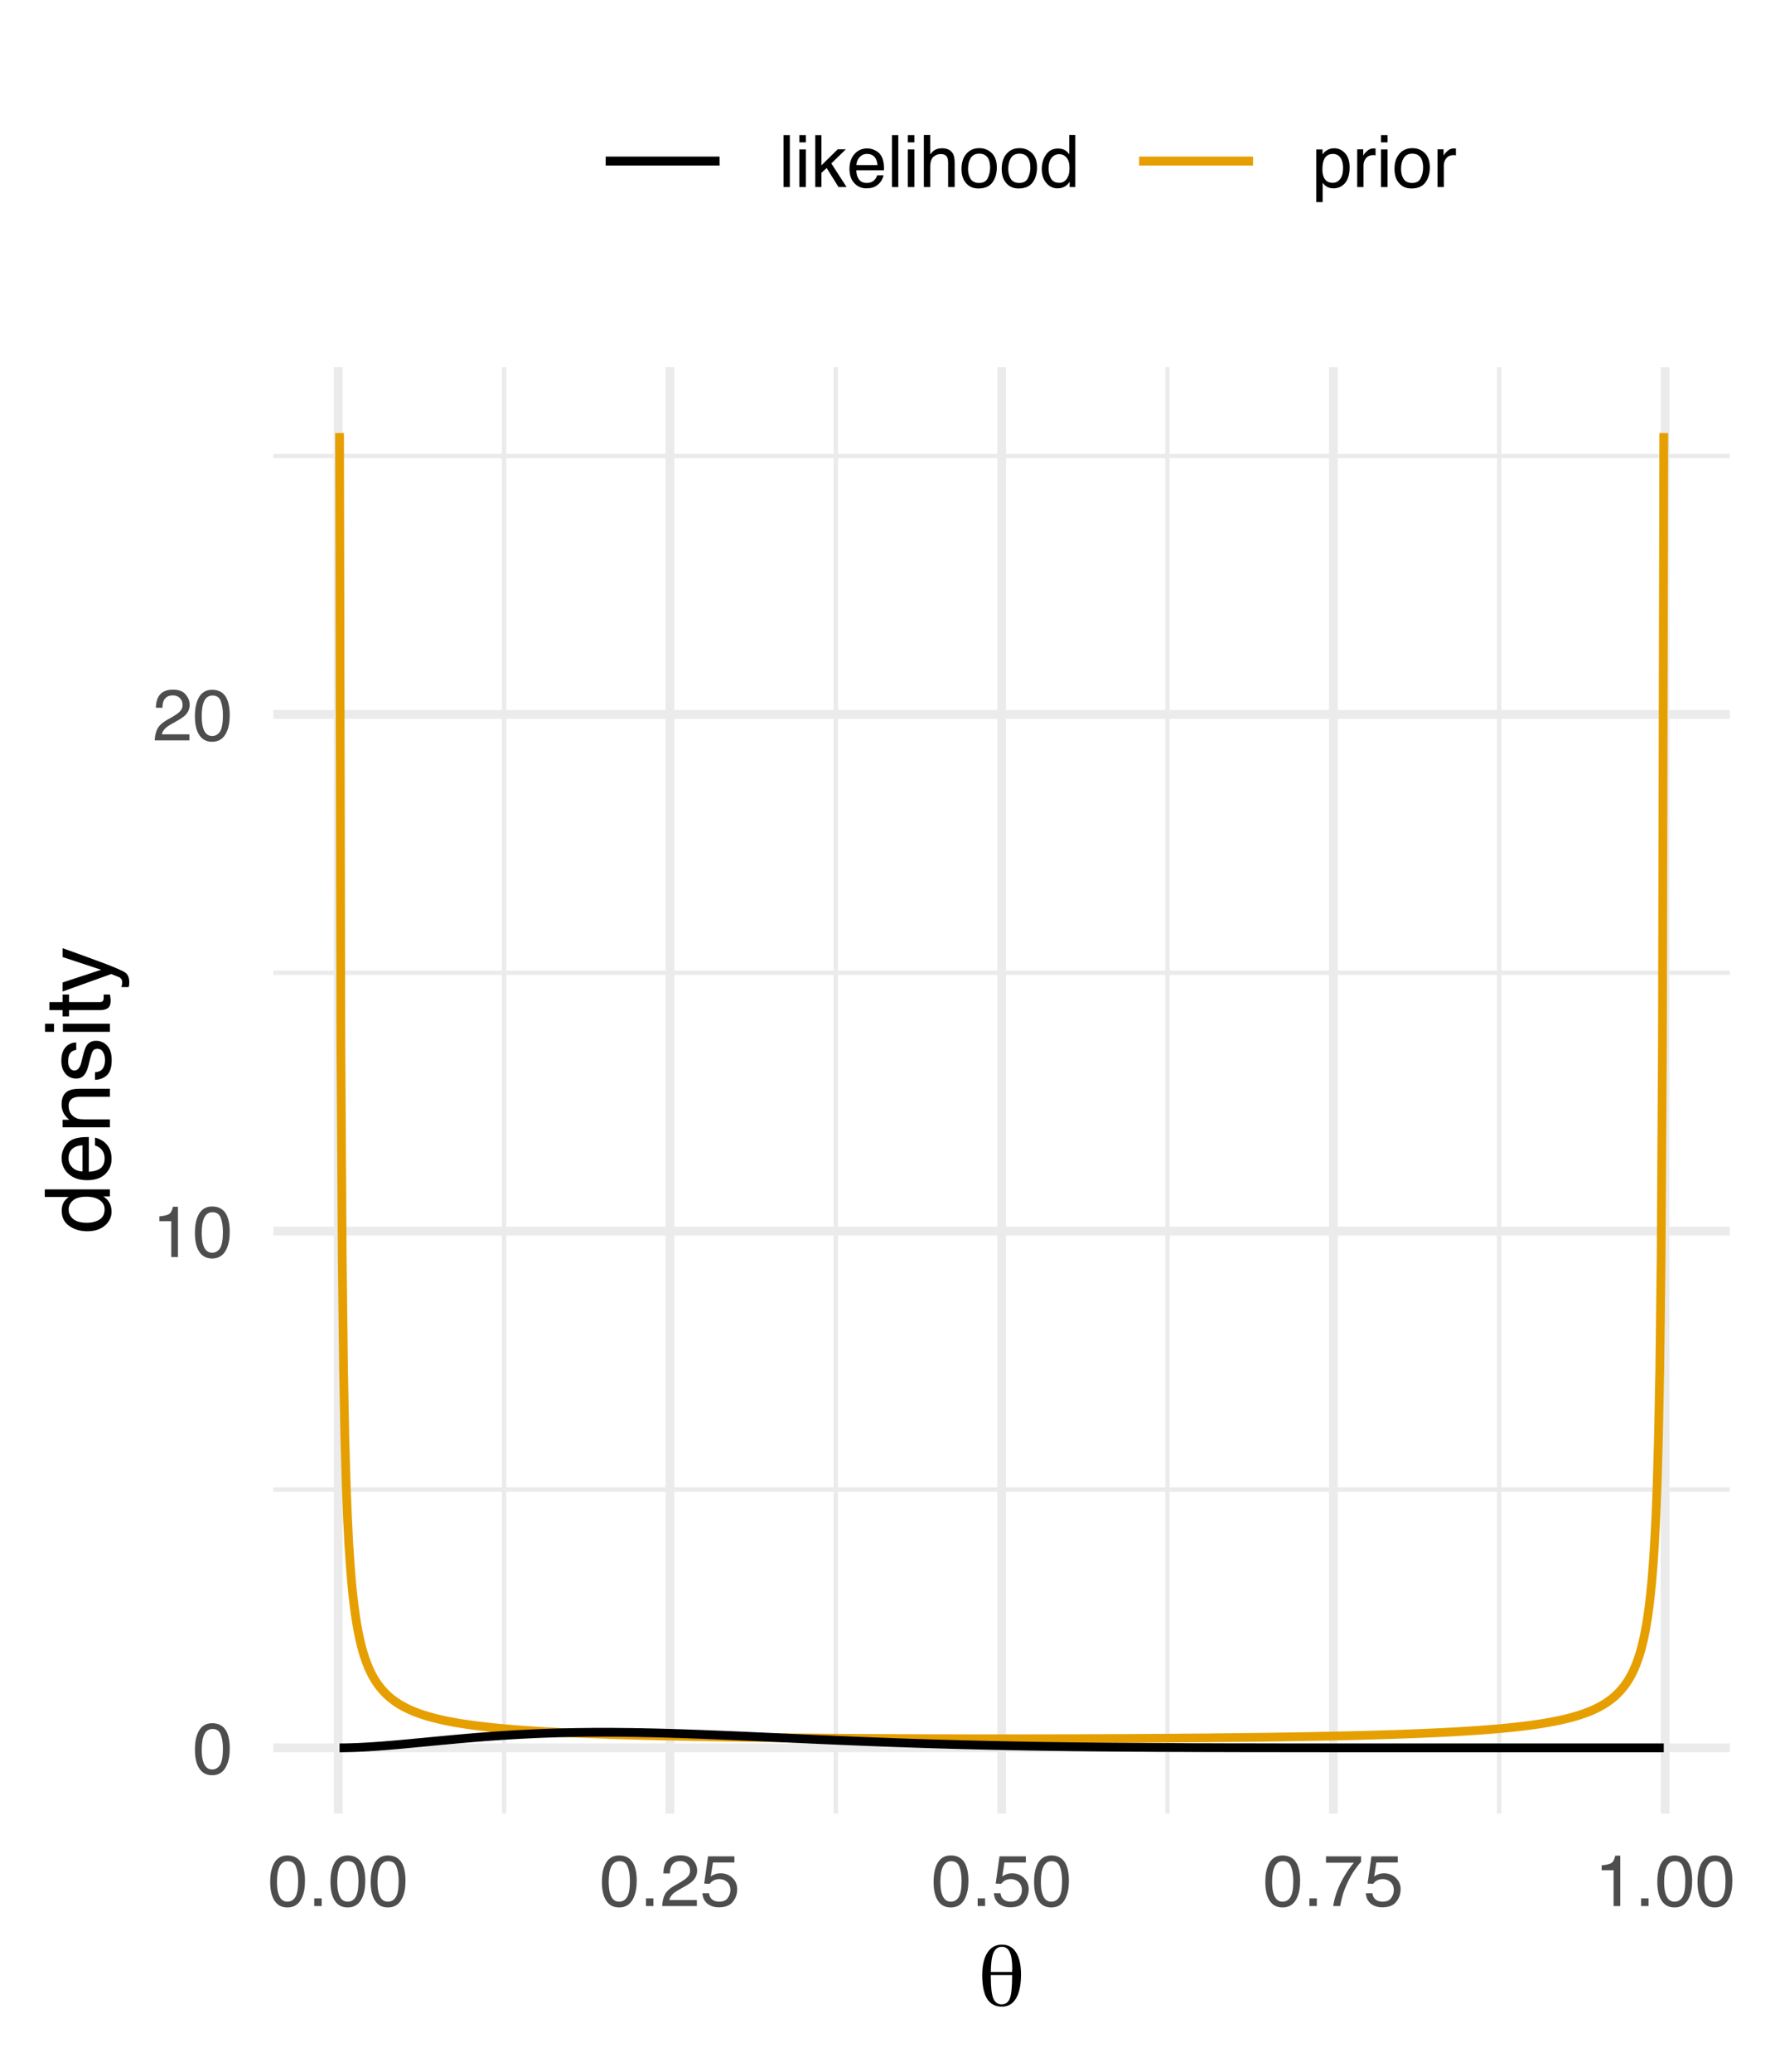<?xml version="1.0" encoding="UTF-8"?>
<svg xmlns="http://www.w3.org/2000/svg" xmlns:xlink="http://www.w3.org/1999/xlink" width="216pt" height="252pt" viewBox="0 0 216 252" version="1.1">
<defs>
<g>
<symbol overflow="visible" id="glyph0-0">
<path style="stroke:none;" d="M 0.281 0 L 0.281 -6.312 L 5.297 -6.312 L 5.297 0 Z M 4.5 -0.797 L 4.5 -5.516 L 1.078 -5.516 L 1.078 -0.797 Z M 4.5 -0.797 "/>
</symbol>
<symbol overflow="visible" id="glyph0-1">
<path style="stroke:none;" d="M 2.375 -6.156 C 3.176 -6.156 3.754 -5.828 4.109 -5.172 C 4.379 -4.66 4.516 -3.961 4.516 -3.078 C 4.516 -2.242 4.391 -1.555 4.141 -1.016 C 3.785 -0.223 3.195 0.172 2.375 0.172 C 1.633 0.172 1.082 -0.148 0.719 -0.797 C 0.426 -1.328 0.281 -2.047 0.281 -2.953 C 0.281 -3.648 0.367 -4.25 0.547 -4.75 C 0.879 -5.688 1.488 -6.156 2.375 -6.156 Z M 2.375 -0.531 C 2.77 -0.531 3.086 -0.707 3.328 -1.062 C 3.566 -1.426 3.688 -2.086 3.688 -3.047 C 3.688 -3.754 3.598 -4.332 3.422 -4.781 C 3.254 -5.227 2.922 -5.453 2.422 -5.453 C 1.973 -5.453 1.641 -5.238 1.422 -4.812 C 1.211 -4.383 1.109 -3.754 1.109 -2.922 C 1.109 -2.297 1.176 -1.789 1.312 -1.406 C 1.52 -0.82 1.875 -0.531 2.375 -0.531 Z M 2.375 -0.531 "/>
</symbol>
<symbol overflow="visible" id="glyph0-2">
<path style="stroke:none;" d="M 0.844 -4.359 L 0.844 -4.953 C 1.395 -5.004 1.781 -5.094 2 -5.219 C 2.227 -5.344 2.395 -5.645 2.5 -6.125 L 3.109 -6.125 L 3.109 0 L 2.297 0 L 2.297 -4.359 Z M 0.844 -4.359 "/>
</symbol>
<symbol overflow="visible" id="glyph0-3">
<path style="stroke:none;" d="M 0.281 0 C 0.301 -0.531 0.406 -0.988 0.594 -1.375 C 0.789 -1.77 1.164 -2.129 1.719 -2.453 L 2.547 -2.922 C 2.91 -3.141 3.164 -3.328 3.312 -3.484 C 3.551 -3.711 3.672 -3.984 3.672 -4.297 C 3.672 -4.648 3.562 -4.93 3.344 -5.141 C 3.133 -5.359 2.848 -5.469 2.484 -5.469 C 1.961 -5.469 1.598 -5.266 1.391 -4.859 C 1.285 -4.648 1.227 -4.352 1.219 -3.969 L 0.422 -3.969 C 0.43 -4.5 0.531 -4.938 0.719 -5.281 C 1.051 -5.875 1.645 -6.172 2.5 -6.172 C 3.195 -6.172 3.707 -5.977 4.031 -5.594 C 4.363 -5.219 4.531 -4.797 4.531 -4.328 C 4.531 -3.836 4.352 -3.414 4 -3.062 C 3.801 -2.863 3.441 -2.617 2.922 -2.328 L 2.344 -2 C 2.062 -1.844 1.836 -1.695 1.672 -1.562 C 1.391 -1.312 1.211 -1.035 1.141 -0.734 L 4.5 -0.734 L 4.5 0 Z M 0.281 0 "/>
</symbol>
<symbol overflow="visible" id="glyph0-4">
<path style="stroke:none;" d="M 0.75 -0.938 L 1.656 -0.938 L 1.656 0 L 0.75 0 Z M 0.75 -0.938 "/>
</symbol>
<symbol overflow="visible" id="glyph0-5">
<path style="stroke:none;" d="M 1.094 -1.562 C 1.133 -1.125 1.336 -0.82 1.703 -0.656 C 1.879 -0.57 2.094 -0.531 2.344 -0.531 C 2.801 -0.531 3.141 -0.676 3.359 -0.969 C 3.578 -1.258 3.688 -1.582 3.688 -1.938 C 3.688 -2.363 3.555 -2.691 3.297 -2.922 C 3.035 -3.16 2.719 -3.281 2.344 -3.281 C 2.082 -3.281 1.852 -3.227 1.656 -3.125 C 1.469 -3.02 1.305 -2.879 1.172 -2.703 L 0.5 -2.734 L 0.969 -6.047 L 4.172 -6.047 L 4.172 -5.297 L 1.562 -5.297 L 1.297 -3.594 C 1.43 -3.695 1.566 -3.773 1.703 -3.828 C 1.93 -3.93 2.195 -3.984 2.5 -3.984 C 3.062 -3.984 3.535 -3.801 3.922 -3.438 C 4.316 -3.07 4.516 -2.609 4.516 -2.047 C 4.516 -1.461 4.332 -0.945 3.969 -0.5 C 3.613 -0.062 3.047 0.156 2.266 0.156 C 1.754 0.156 1.305 0.016 0.922 -0.266 C 0.547 -0.547 0.332 -0.977 0.281 -1.562 Z M 1.094 -1.562 "/>
</symbol>
<symbol overflow="visible" id="glyph0-6">
<path style="stroke:none;" d="M 4.594 -6.047 L 4.594 -5.375 C 4.395 -5.176 4.129 -4.836 3.797 -4.359 C 3.473 -3.891 3.188 -3.379 2.938 -2.828 C 2.688 -2.297 2.5 -1.812 2.375 -1.375 C 2.289 -1.082 2.18 -0.625 2.047 0 L 1.203 0 C 1.391 -1.176 1.816 -2.344 2.484 -3.5 C 2.879 -4.188 3.289 -4.773 3.719 -5.266 L 0.328 -5.266 L 0.328 -6.047 Z M 4.594 -6.047 "/>
</symbol>
<symbol overflow="visible" id="glyph0-7">
<path style="stroke:none;" d="M 0.594 -6.312 L 1.359 -6.312 L 1.359 0 L 0.594 0 Z M 0.594 -6.312 "/>
</symbol>
<symbol overflow="visible" id="glyph0-8">
<path style="stroke:none;" d="M 0.562 -4.578 L 1.359 -4.578 L 1.359 0 L 0.562 0 Z M 0.562 -6.312 L 1.359 -6.312 L 1.359 -5.438 L 0.562 -5.438 Z M 0.562 -6.312 "/>
</symbol>
<symbol overflow="visible" id="glyph0-9">
<path style="stroke:none;" d="M 0.547 -6.312 L 1.297 -6.312 L 1.297 -2.641 L 3.281 -4.594 L 4.266 -4.594 L 2.5 -2.875 L 4.359 0 L 3.375 0 L 1.938 -2.312 L 1.297 -1.734 L 1.297 0 L 0.547 0 Z M 0.547 -6.312 "/>
</symbol>
<symbol overflow="visible" id="glyph0-10">
<path style="stroke:none;" d="M 2.484 -4.703 C 2.805 -4.703 3.117 -4.625 3.422 -4.469 C 3.734 -4.32 3.969 -4.125 4.125 -3.875 C 4.281 -3.645 4.383 -3.375 4.438 -3.062 C 4.488 -2.852 4.516 -2.516 4.516 -2.047 L 1.141 -2.047 C 1.148 -1.586 1.258 -1.211 1.469 -0.922 C 1.676 -0.641 1.992 -0.5 2.422 -0.5 C 2.828 -0.5 3.148 -0.633 3.391 -0.906 C 3.523 -1.062 3.625 -1.238 3.688 -1.438 L 4.453 -1.438 C 4.43 -1.27 4.363 -1.082 4.25 -0.875 C 4.133 -0.664 4.004 -0.5 3.859 -0.375 C 3.629 -0.145 3.344 0.008 3 0.094 C 2.812 0.133 2.598 0.156 2.359 0.156 C 1.785 0.156 1.301 -0.051 0.906 -0.469 C 0.508 -0.883 0.312 -1.469 0.312 -2.219 C 0.312 -2.945 0.508 -3.539 0.906 -4 C 1.312 -4.469 1.836 -4.703 2.484 -4.703 Z M 3.719 -2.672 C 3.688 -3.004 3.613 -3.27 3.5 -3.469 C 3.281 -3.844 2.926 -4.031 2.438 -4.031 C 2.082 -4.031 1.785 -3.898 1.547 -3.641 C 1.305 -3.391 1.176 -3.066 1.156 -2.672 Z M 2.406 -4.719 Z M 2.406 -4.719 "/>
</symbol>
<symbol overflow="visible" id="glyph0-11">
<path style="stroke:none;" d="M 0.562 -6.328 L 1.344 -6.328 L 1.344 -3.984 C 1.52 -4.211 1.68 -4.375 1.828 -4.469 C 2.078 -4.633 2.391 -4.719 2.766 -4.719 C 3.43 -4.719 3.883 -4.484 4.125 -4.016 C 4.25 -3.754 4.312 -3.398 4.312 -2.953 L 4.312 0 L 3.516 0 L 3.516 -2.906 C 3.516 -3.238 3.473 -3.484 3.391 -3.641 C 3.254 -3.891 2.992 -4.016 2.609 -4.016 C 2.285 -4.016 1.992 -3.906 1.734 -3.688 C 1.473 -3.469 1.344 -3.051 1.344 -2.438 L 1.344 0 L 0.562 0 Z M 0.562 -6.328 "/>
</symbol>
<symbol overflow="visible" id="glyph0-12">
<path style="stroke:none;" d="M 2.391 -0.5 C 2.898 -0.5 3.25 -0.691 3.438 -1.078 C 3.633 -1.461 3.734 -1.895 3.734 -2.375 C 3.734 -2.801 3.664 -3.148 3.531 -3.422 C 3.312 -3.848 2.938 -4.062 2.406 -4.062 C 1.926 -4.062 1.578 -3.879 1.359 -3.516 C 1.148 -3.16 1.047 -2.727 1.047 -2.219 C 1.047 -1.727 1.148 -1.316 1.359 -0.984 C 1.578 -0.66 1.922 -0.5 2.391 -0.5 Z M 2.422 -4.734 C 3.016 -4.734 3.516 -4.535 3.922 -4.141 C 4.336 -3.742 4.547 -3.16 4.547 -2.391 C 4.547 -1.648 4.363 -1.035 4 -0.547 C 3.633 -0.066 3.07 0.172 2.312 0.172 C 1.688 0.172 1.188 -0.039 0.812 -0.469 C 0.438 -0.895 0.25 -1.473 0.25 -2.203 C 0.25 -2.973 0.445 -3.586 0.844 -4.047 C 1.238 -4.504 1.766 -4.734 2.422 -4.734 Z M 2.391 -4.719 Z M 2.391 -4.719 "/>
</symbol>
<symbol overflow="visible" id="glyph0-13">
<path style="stroke:none;" d="M 1.062 -2.25 C 1.062 -1.75 1.164 -1.332 1.375 -1 C 1.582 -0.676 1.914 -0.516 2.375 -0.516 C 2.727 -0.516 3.02 -0.664 3.25 -0.969 C 3.488 -1.281 3.609 -1.723 3.609 -2.297 C 3.609 -2.879 3.488 -3.305 3.25 -3.578 C 3.008 -3.859 2.711 -4 2.359 -4 C 1.973 -4 1.66 -3.848 1.422 -3.547 C 1.18 -3.254 1.062 -2.82 1.062 -2.25 Z M 2.219 -4.688 C 2.57 -4.688 2.867 -4.609 3.109 -4.453 C 3.242 -4.367 3.398 -4.219 3.578 -4 L 3.578 -6.328 L 4.312 -6.328 L 4.312 0 L 3.625 0 L 3.625 -0.641 C 3.438 -0.359 3.219 -0.156 2.969 -0.031 C 2.727 0.094 2.453 0.156 2.141 0.156 C 1.617 0.156 1.172 -0.055 0.797 -0.484 C 0.422 -0.91 0.234 -1.484 0.234 -2.203 C 0.234 -2.867 0.406 -3.445 0.75 -3.938 C 1.094 -4.438 1.582 -4.688 2.219 -4.688 Z M 2.219 -4.688 "/>
</symbol>
<symbol overflow="visible" id="glyph0-14">
<path style="stroke:none;" d="M 2.516 -0.516 C 2.867 -0.516 3.164 -0.664 3.406 -0.969 C 3.645 -1.27 3.766 -1.723 3.766 -2.328 C 3.766 -2.691 3.711 -3.004 3.609 -3.266 C 3.41 -3.773 3.047 -4.031 2.516 -4.031 C 1.973 -4.031 1.602 -3.766 1.406 -3.234 C 1.301 -2.941 1.25 -2.578 1.25 -2.141 C 1.25 -1.785 1.301 -1.484 1.406 -1.234 C 1.602 -0.754 1.973 -0.516 2.516 -0.516 Z M 0.5 -4.578 L 1.266 -4.578 L 1.266 -3.969 C 1.41 -4.176 1.578 -4.336 1.766 -4.453 C 2.023 -4.629 2.332 -4.719 2.688 -4.719 C 3.207 -4.719 3.648 -4.516 4.016 -4.109 C 4.379 -3.711 4.562 -3.145 4.562 -2.406 C 4.562 -1.395 4.297 -0.676 3.766 -0.25 C 3.43 0.02 3.047 0.156 2.609 0.156 C 2.266 0.156 1.973 0.078 1.734 -0.078 C 1.598 -0.16 1.445 -0.305 1.281 -0.516 L 1.281 1.828 L 0.5 1.828 Z M 0.5 -4.578 "/>
</symbol>
<symbol overflow="visible" id="glyph0-15">
<path style="stroke:none;" d="M 0.594 -4.594 L 1.328 -4.594 L 1.328 -3.812 C 1.379 -3.957 1.523 -4.141 1.766 -4.359 C 2.004 -4.586 2.273 -4.703 2.578 -4.703 C 2.586 -4.703 2.609 -4.695 2.641 -4.688 C 2.68 -4.688 2.742 -4.688 2.828 -4.688 L 2.828 -3.859 C 2.773 -3.867 2.727 -3.875 2.688 -3.875 C 2.656 -3.883 2.617 -3.891 2.578 -3.891 C 2.18 -3.891 1.879 -3.766 1.672 -3.516 C 1.461 -3.266 1.359 -2.973 1.359 -2.641 L 1.359 0 L 0.594 0 Z M 0.594 -4.594 "/>
</symbol>
<symbol overflow="visible" id="glyph1-0">
<path style="stroke:none;" d="M 0.547 1.938 L 0.547 -7.75 L 6.047 -7.75 L 6.047 1.938 Z M 1.172 1.328 L 5.438 1.328 L 5.438 -7.141 L 1.172 -7.141 Z M 1.172 1.328 "/>
</symbol>
<symbol overflow="visible" id="glyph1-1">
<path style="stroke:none;" d="M 1.547 -3.703 L 1.547 -3.438 C 1.547 -2.219 1.645 -1.363 1.844 -0.875 C 2.051 -0.383 2.391 -0.141 2.859 -0.141 C 3.336 -0.141 3.672 -0.379 3.859 -0.859 C 4.047 -1.336 4.141 -2.285 4.141 -3.703 Z M 4.141 -4.078 C 4.141 -4.129 4.141 -4.195 4.141 -4.281 C 4.148 -4.375 4.156 -4.441 4.156 -4.484 C 4.156 -5.398 4.051 -6.07 3.844 -6.5 C 3.645 -6.926 3.328 -7.141 2.891 -7.141 C 2.43 -7.141 2.094 -6.898 1.875 -6.422 C 1.664 -5.941 1.555 -5.16 1.547 -4.078 Z M 2.891 -7.406 C 3.641 -7.406 4.211 -7.094 4.609 -6.469 C 5.016 -5.844 5.219 -4.941 5.219 -3.766 C 5.219 -2.504 5.016 -1.535 4.609 -0.859 C 4.211 -0.191 3.641 0.141 2.891 0.141 C 2.098 0.141 1.5 -0.176 1.094 -0.812 C 0.695 -1.457 0.5 -2.414 0.5 -3.688 C 0.5 -4.852 0.707 -5.766 1.125 -6.422 C 1.551 -7.078 2.141 -7.406 2.891 -7.406 Z M 2.891 -7.406 "/>
</symbol>
<symbol overflow="visible" id="glyph2-0">
<path style="stroke:none;" d="M 0 -0.359 L -7.891 -0.359 L -7.891 -6.625 L 0 -6.625 Z M -0.984 -5.625 L -6.906 -5.625 L -6.906 -1.344 L -0.984 -1.344 Z M -0.984 -5.625 "/>
</symbol>
<symbol overflow="visible" id="glyph2-1">
<path style="stroke:none;" d="M -2.812 -1.328 C -2.195 -1.328 -1.68 -1.457 -1.266 -1.719 C -0.848 -1.977 -0.641 -2.395 -0.641 -2.969 C -0.641 -3.414 -0.832 -3.781 -1.219 -4.062 C -1.602 -4.352 -2.156 -4.5 -2.875 -4.5 C -3.602 -4.5 -4.141 -4.348 -4.484 -4.047 C -4.836 -3.754 -5.016 -3.391 -5.016 -2.953 C -5.016 -2.473 -4.828 -2.082 -4.453 -1.781 C -4.078 -1.477 -3.531 -1.328 -2.812 -1.328 Z M -5.859 -2.781 C -5.859 -3.219 -5.766 -3.586 -5.578 -3.891 C -5.473 -4.055 -5.285 -4.25 -5.016 -4.469 L -7.922 -4.469 L -7.922 -5.391 L 0 -5.391 L 0 -4.531 L -0.797 -4.531 C -0.441 -4.301 -0.188 -4.031 -0.031 -3.719 C 0.125 -3.414 0.203 -3.066 0.203 -2.672 C 0.203 -2.023 -0.062 -1.469 -0.594 -1 C -1.133 -0.531 -1.852 -0.297 -2.75 -0.297 C -3.594 -0.297 -4.32 -0.508 -4.938 -0.938 C -5.551 -1.363 -5.859 -1.977 -5.859 -2.781 Z M -5.859 -2.781 "/>
</symbol>
<symbol overflow="visible" id="glyph2-2">
<path style="stroke:none;" d="M -5.875 -3.109 C -5.875 -3.516 -5.781 -3.906 -5.594 -4.281 C -5.406 -4.664 -5.156 -4.961 -4.844 -5.172 C -4.562 -5.359 -4.223 -5.484 -3.828 -5.547 C -3.566 -5.609 -3.145 -5.641 -2.562 -5.641 L -2.562 -1.422 C -1.977 -1.441 -1.508 -1.578 -1.156 -1.828 C -0.812 -2.086 -0.641 -2.488 -0.641 -3.031 C -0.641 -3.539 -0.805 -3.945 -1.141 -4.25 C -1.328 -4.414 -1.551 -4.535 -1.812 -4.609 L -1.812 -5.562 C -1.594 -5.531 -1.352 -5.441 -1.094 -5.297 C -0.832 -5.16 -0.625 -5.004 -0.469 -4.828 C -0.176 -4.535 0.02 -4.176 0.125 -3.75 C 0.176 -3.508 0.203 -3.242 0.203 -2.953 C 0.203 -2.234 -0.055 -1.625 -0.578 -1.125 C -1.098 -0.633 -1.828 -0.391 -2.766 -0.391 C -3.691 -0.391 -4.441 -0.641 -5.016 -1.141 C -5.586 -1.641 -5.875 -2.297 -5.875 -3.109 Z M -3.328 -4.641 C -3.754 -4.609 -4.094 -4.52 -4.344 -4.375 C -4.801 -4.102 -5.031 -3.66 -5.031 -3.047 C -5.031 -2.598 -4.867 -2.223 -4.547 -1.922 C -4.234 -1.629 -3.828 -1.473 -3.328 -1.453 Z M -5.891 -3.016 Z M -5.891 -3.016 "/>
</symbol>
<symbol overflow="visible" id="glyph2-3">
<path style="stroke:none;" d="M -5.75 -0.703 L -5.75 -1.625 L -4.938 -1.625 C -5.27 -1.895 -5.508 -2.18 -5.656 -2.484 C -5.801 -2.797 -5.875 -3.133 -5.875 -3.5 C -5.875 -4.32 -5.594 -4.875 -5.031 -5.156 C -4.719 -5.312 -4.27 -5.391 -3.688 -5.391 L 0 -5.391 L 0 -4.422 L -3.625 -4.422 C -3.977 -4.422 -4.258 -4.367 -4.469 -4.266 C -4.832 -4.086 -5.016 -3.773 -5.016 -3.328 C -5.016 -3.098 -4.988 -2.91 -4.938 -2.766 C -4.863 -2.492 -4.707 -2.258 -4.469 -2.062 C -4.281 -1.906 -4.082 -1.801 -3.875 -1.75 C -3.676 -1.695 -3.391 -1.672 -3.016 -1.672 L 0 -1.672 L 0 -0.703 Z M -5.891 -2.984 Z M -5.891 -2.984 "/>
</symbol>
<symbol overflow="visible" id="glyph2-4">
<path style="stroke:none;" d="M -1.812 -1.281 C -1.488 -1.312 -1.238 -1.395 -1.062 -1.531 C -0.75 -1.77 -0.594 -2.191 -0.594 -2.797 C -0.594 -3.148 -0.672 -3.461 -0.828 -3.734 C -0.984 -4.004 -1.223 -4.141 -1.547 -4.141 C -1.797 -4.141 -1.984 -4.031 -2.109 -3.812 C -2.191 -3.676 -2.285 -3.398 -2.391 -2.984 L -2.578 -2.219 C -2.703 -1.727 -2.836 -1.367 -2.984 -1.141 C -3.254 -0.723 -3.617 -0.516 -4.078 -0.516 C -4.617 -0.516 -5.055 -0.707 -5.391 -1.094 C -5.734 -1.488 -5.906 -2.02 -5.906 -2.688 C -5.906 -3.551 -5.648 -4.176 -5.141 -4.562 C -4.816 -4.801 -4.469 -4.914 -4.094 -4.906 L -4.094 -4 C -4.312 -3.977 -4.508 -3.898 -4.688 -3.766 C -4.945 -3.547 -5.078 -3.16 -5.078 -2.609 C -5.078 -2.242 -5.004 -1.969 -4.859 -1.781 C -4.723 -1.594 -4.539 -1.5 -4.312 -1.5 C -4.062 -1.5 -3.863 -1.625 -3.719 -1.875 C -3.625 -2.008 -3.539 -2.219 -3.469 -2.5 L -3.312 -3.141 C -3.145 -3.836 -2.984 -4.301 -2.828 -4.531 C -2.578 -4.914 -2.191 -5.109 -1.672 -5.109 C -1.148 -5.109 -0.703 -4.91 -0.328 -4.516 C 0.035 -4.129 0.219 -3.539 0.219 -2.75 C 0.219 -1.895 0.023 -1.285 -0.359 -0.922 C -0.754 -0.566 -1.238 -0.379 -1.812 -0.359 Z M -5.891 -2.719 Z M -5.891 -2.719 "/>
</symbol>
<symbol overflow="visible" id="glyph2-5">
<path style="stroke:none;" d="M -5.719 -0.703 L -5.719 -1.688 L 0 -1.688 L 0 -0.703 Z M -7.891 -0.703 L -7.891 -1.688 L -6.797 -1.688 L -6.797 -0.703 Z M -7.891 -0.703 "/>
</symbol>
<symbol overflow="visible" id="glyph2-6">
<path style="stroke:none;" d="M -7.359 -0.906 L -7.359 -1.875 L -5.75 -1.875 L -5.75 -2.797 L -4.969 -2.797 L -4.969 -1.875 L -1.203 -1.875 C -1.004 -1.875 -0.875 -1.941 -0.812 -2.078 C -0.77 -2.16 -0.75 -2.285 -0.75 -2.453 C -0.75 -2.504 -0.75 -2.555 -0.75 -2.609 C -0.75 -2.66 -0.754 -2.723 -0.766 -2.797 L 0 -2.797 C 0.031 -2.68 0.051 -2.562 0.062 -2.438 C 0.082 -2.32 0.094 -2.195 0.094 -2.062 C 0.094 -1.613 -0.02 -1.305 -0.25 -1.141 C -0.488 -0.984 -0.789 -0.906 -1.156 -0.906 L -4.969 -0.906 L -4.969 -0.125 L -5.75 -0.125 L -5.75 -0.906 Z M -7.359 -0.906 "/>
</symbol>
<symbol overflow="visible" id="glyph2-7">
<path style="stroke:none;" d="M -5.75 -4.297 L -5.75 -5.375 C -5.383 -5.238 -4.547 -4.938 -3.234 -4.469 C -2.242 -4.113 -1.438 -3.816 -0.812 -3.578 C 0.656 -3.023 1.551 -2.633 1.875 -2.406 C 2.195 -2.176 2.359 -1.781 2.359 -1.219 C 2.359 -1.082 2.352 -0.977 2.344 -0.906 C 2.332 -0.832 2.312 -0.742 2.281 -0.641 L 1.406 -0.641 C 1.445 -0.805 1.473 -0.926 1.484 -1 C 1.492 -1.07 1.5 -1.141 1.5 -1.203 C 1.5 -1.379 1.469 -1.508 1.406 -1.594 C 1.352 -1.676 1.285 -1.75 1.203 -1.812 C 1.172 -1.82 1.02 -1.883 0.75 -2 C 0.488 -2.113 0.297 -2.191 0.172 -2.234 L -5.75 -0.109 L -5.75 -1.203 L -1.062 -2.75 Z M -5.891 -2.75 Z M -5.891 -2.75 "/>
</symbol>
</g>
<clipPath id="clip1">
  <path d="M 33.262 180 L 210.52 180 L 210.52 182 L 33.262 182 Z M 33.262 180 "/>
</clipPath>
<clipPath id="clip2">
  <path d="M 33.262 118 L 210.52 118 L 210.52 119 L 33.262 119 Z M 33.262 118 "/>
</clipPath>
<clipPath id="clip3">
  <path d="M 33.262 55 L 210.52 55 L 210.52 56 L 33.262 56 Z M 33.262 55 "/>
</clipPath>
<clipPath id="clip4">
  <path d="M 61 44.676 L 62 44.676 L 62 220.598 L 61 220.598 Z M 61 44.676 "/>
</clipPath>
<clipPath id="clip5">
  <path d="M 101 44.676 L 102 44.676 L 102 220.598 L 101 220.598 Z M 101 44.676 "/>
</clipPath>
<clipPath id="clip6">
  <path d="M 141 44.676 L 143 44.676 L 143 220.598 L 141 220.598 Z M 141 44.676 "/>
</clipPath>
<clipPath id="clip7">
  <path d="M 182 44.676 L 183 44.676 L 183 220.598 L 182 220.598 Z M 182 44.676 "/>
</clipPath>
<clipPath id="clip8">
  <path d="M 33.262 212 L 210.52 212 L 210.52 214 L 33.262 214 Z M 33.262 212 "/>
</clipPath>
<clipPath id="clip9">
  <path d="M 33.262 149 L 210.52 149 L 210.52 151 L 33.262 151 Z M 33.262 149 "/>
</clipPath>
<clipPath id="clip10">
  <path d="M 33.262 86 L 210.52 86 L 210.52 88 L 33.262 88 Z M 33.262 86 "/>
</clipPath>
<clipPath id="clip11">
  <path d="M 40 44.676 L 42 44.676 L 42 220.598 L 40 220.598 Z M 40 44.676 "/>
</clipPath>
<clipPath id="clip12">
  <path d="M 80 44.676 L 83 44.676 L 83 220.598 L 80 220.598 Z M 80 44.676 "/>
</clipPath>
<clipPath id="clip13">
  <path d="M 121 44.676 L 123 44.676 L 123 220.598 L 121 220.598 Z M 121 44.676 "/>
</clipPath>
<clipPath id="clip14">
  <path d="M 161 44.676 L 163 44.676 L 163 220.598 L 161 220.598 Z M 161 44.676 "/>
</clipPath>
<clipPath id="clip15">
  <path d="M 202 44.676 L 204 44.676 L 204 220.598 L 202 220.598 Z M 202 44.676 "/>
</clipPath>
</defs>
<g id="surface2239">
<rect x="0" y="0" width="216" height="252" style="fill:rgb(100%,100%,100%);fill-opacity:1;stroke:none;"/>
<g clip-path="url(#clip1)" clip-rule="nonzero">
<path style="fill:none;stroke-width:0.533;stroke-linecap:butt;stroke-linejoin:round;stroke:rgb(92.157%,92.157%,92.157%);stroke-opacity:1;stroke-miterlimit:10;" d="M 33.262 181.176 L 210.52 181.176 "/>
</g>
<g clip-path="url(#clip2)" clip-rule="nonzero">
<path style="fill:none;stroke-width:0.533;stroke-linecap:butt;stroke-linejoin:round;stroke:rgb(92.157%,92.157%,92.157%);stroke-opacity:1;stroke-miterlimit:10;" d="M 33.262 118.324 L 210.52 118.324 "/>
</g>
<g clip-path="url(#clip3)" clip-rule="nonzero">
<path style="fill:none;stroke-width:0.533;stroke-linecap:butt;stroke-linejoin:round;stroke:rgb(92.157%,92.157%,92.157%);stroke-opacity:1;stroke-miterlimit:10;" d="M 33.262 55.469 L 210.52 55.469 "/>
</g>
<g clip-path="url(#clip4)" clip-rule="nonzero">
<path style="fill:none;stroke-width:0.533;stroke-linecap:butt;stroke-linejoin:round;stroke:rgb(92.157%,92.157%,92.157%);stroke-opacity:1;stroke-miterlimit:10;" d="M 61.344 220.598 L 61.344 44.676 "/>
</g>
<g clip-path="url(#clip5)" clip-rule="nonzero">
<path style="fill:none;stroke-width:0.533;stroke-linecap:butt;stroke-linejoin:round;stroke:rgb(92.157%,92.157%,92.157%);stroke-opacity:1;stroke-miterlimit:10;" d="M 101.707 220.598 L 101.707 44.676 "/>
</g>
<g clip-path="url(#clip6)" clip-rule="nonzero">
<path style="fill:none;stroke-width:0.533;stroke-linecap:butt;stroke-linejoin:round;stroke:rgb(92.157%,92.157%,92.157%);stroke-opacity:1;stroke-miterlimit:10;" d="M 142.074 220.598 L 142.074 44.676 "/>
</g>
<g clip-path="url(#clip7)" clip-rule="nonzero">
<path style="fill:none;stroke-width:0.533;stroke-linecap:butt;stroke-linejoin:round;stroke:rgb(92.157%,92.157%,92.157%);stroke-opacity:1;stroke-miterlimit:10;" d="M 182.441 220.598 L 182.441 44.676 "/>
</g>
<g clip-path="url(#clip8)" clip-rule="nonzero">
<path style="fill:none;stroke-width:1.067;stroke-linecap:butt;stroke-linejoin:round;stroke:rgb(92.157%,92.157%,92.157%);stroke-opacity:1;stroke-miterlimit:10;" d="M 33.262 212.602 L 210.52 212.602 "/>
</g>
<g clip-path="url(#clip9)" clip-rule="nonzero">
<path style="fill:none;stroke-width:1.067;stroke-linecap:butt;stroke-linejoin:round;stroke:rgb(92.157%,92.157%,92.157%);stroke-opacity:1;stroke-miterlimit:10;" d="M 33.262 149.75 L 210.52 149.75 "/>
</g>
<g clip-path="url(#clip10)" clip-rule="nonzero">
<path style="fill:none;stroke-width:1.067;stroke-linecap:butt;stroke-linejoin:round;stroke:rgb(92.157%,92.157%,92.157%);stroke-opacity:1;stroke-miterlimit:10;" d="M 33.262 86.898 L 210.52 86.898 "/>
</g>
<g clip-path="url(#clip11)" clip-rule="nonzero">
<path style="fill:none;stroke-width:1.067;stroke-linecap:butt;stroke-linejoin:round;stroke:rgb(92.157%,92.157%,92.157%);stroke-opacity:1;stroke-miterlimit:10;" d="M 41.16 220.598 L 41.16 44.676 "/>
</g>
<g clip-path="url(#clip12)" clip-rule="nonzero">
<path style="fill:none;stroke-width:1.067;stroke-linecap:butt;stroke-linejoin:round;stroke:rgb(92.157%,92.157%,92.157%);stroke-opacity:1;stroke-miterlimit:10;" d="M 81.527 220.598 L 81.527 44.676 "/>
</g>
<g clip-path="url(#clip13)" clip-rule="nonzero">
<path style="fill:none;stroke-width:1.067;stroke-linecap:butt;stroke-linejoin:round;stroke:rgb(92.157%,92.157%,92.157%);stroke-opacity:1;stroke-miterlimit:10;" d="M 121.891 220.598 L 121.891 44.676 "/>
</g>
<g clip-path="url(#clip14)" clip-rule="nonzero">
<path style="fill:none;stroke-width:1.067;stroke-linecap:butt;stroke-linejoin:round;stroke:rgb(92.157%,92.157%,92.157%);stroke-opacity:1;stroke-miterlimit:10;" d="M 162.258 220.598 L 162.258 44.676 "/>
</g>
<g clip-path="url(#clip15)" clip-rule="nonzero">
<path style="fill:none;stroke-width:1.067;stroke-linecap:butt;stroke-linejoin:round;stroke:rgb(92.157%,92.157%,92.157%);stroke-opacity:1;stroke-miterlimit:10;" d="M 202.625 220.598 L 202.625 44.676 "/>
</g>
<path style="fill:none;stroke-width:1.067;stroke-linecap:butt;stroke-linejoin:round;stroke:rgb(90.196%,62.353%,0%);stroke-opacity:1;stroke-miterlimit:10;" d="M 41.32 52.672 L 41.48 126.82 L 41.645 152.996 L 41.805 166.551 L 41.965 174.895 L 42.129 180.574 L 42.289 184.695 L 42.449 187.836 L 42.613 190.305 L 42.773 192.305 L 42.934 193.957 L 43.098 195.344 L 43.258 196.531 L 43.418 197.555 L 43.582 198.445 L 43.742 199.234 L 43.902 199.93 L 44.066 200.555 L 44.227 201.117 L 44.387 201.625 L 44.551 202.086 L 44.711 202.508 L 44.871 202.895 L 45.035 203.254 L 45.195 203.582 L 45.355 203.887 L 45.52 204.168 L 45.68 204.434 L 45.844 204.68 L 46.004 204.91 L 46.164 205.129 L 46.328 205.332 L 46.488 205.523 L 46.648 205.703 L 46.812 205.875 L 46.973 206.039 L 47.133 206.191 L 47.297 206.34 L 47.457 206.477 L 47.617 206.609 L 47.781 206.734 L 47.941 206.855 L 48.102 206.973 L 48.266 207.082 L 48.426 207.188 L 48.586 207.289 L 48.75 207.387 L 49.07 207.566 L 49.234 207.652 L 49.395 207.738 L 49.555 207.816 L 49.719 207.895 L 49.879 207.969 L 50.039 208.039 L 50.203 208.109 L 50.363 208.176 L 50.523 208.238 L 50.688 208.301 L 50.848 208.363 L 51.008 208.422 L 51.172 208.477 L 51.492 208.586 L 51.656 208.637 L 51.977 208.738 L 52.141 208.785 L 52.301 208.832 L 52.461 208.875 L 52.625 208.922 L 52.785 208.961 L 52.945 209.004 L 53.109 209.043 L 53.43 209.121 L 53.594 209.16 L 53.914 209.23 L 54.078 209.266 L 54.238 209.301 L 54.398 209.332 L 54.562 209.363 L 54.723 209.398 L 54.883 209.426 L 55.047 209.457 L 55.207 209.488 L 55.367 209.516 L 55.531 209.543 L 55.852 209.598 L 56.016 209.625 L 56.176 209.652 L 56.336 209.676 L 56.5 209.703 L 56.82 209.75 L 56.984 209.773 L 57.305 209.82 L 57.469 209.84 L 57.629 209.863 L 57.789 209.883 L 57.953 209.906 L 58.273 209.945 L 58.438 209.965 L 58.758 210.004 L 58.922 210.023 L 59.082 210.039 L 59.242 210.059 L 59.406 210.074 L 59.566 210.094 L 59.727 210.109 L 59.891 210.129 L 60.211 210.16 L 60.375 210.176 L 60.695 210.207 L 60.859 210.223 L 61.18 210.254 L 61.344 210.266 L 61.664 210.297 L 61.828 210.309 L 61.988 210.324 L 62.148 210.336 L 62.312 210.348 L 62.473 210.363 L 62.633 210.375 L 62.797 210.387 L 62.957 210.398 L 63.117 210.414 L 63.281 210.426 L 63.602 210.449 L 63.766 210.461 L 64.086 210.484 L 64.25 210.492 L 64.57 210.516 L 64.734 210.527 L 64.895 210.535 L 65.055 210.547 L 65.219 210.559 L 65.379 210.566 L 65.539 210.578 L 65.703 210.586 L 65.863 210.598 L 66.023 210.605 L 66.188 210.617 L 66.348 210.625 L 66.508 210.637 L 66.672 210.645 L 66.992 210.66 L 67.156 210.672 L 67.477 210.688 L 67.641 210.695 L 67.801 210.703 L 67.961 210.715 L 68.125 210.723 L 68.445 210.738 L 68.609 210.746 L 68.93 210.762 L 69.094 210.77 L 69.254 210.777 L 69.414 210.781 L 69.578 210.789 L 69.898 210.805 L 70.062 210.812 L 70.223 210.82 L 70.383 210.824 L 70.547 210.832 L 70.867 210.848 L 71.031 210.852 L 71.352 210.867 L 71.516 210.871 L 71.836 210.887 L 72 210.891 L 72.16 210.898 L 72.32 210.902 L 72.484 210.91 L 72.645 210.914 L 72.805 210.922 L 72.969 210.926 L 73.129 210.934 L 73.289 210.938 L 73.453 210.945 L 73.773 210.953 L 73.938 210.961 L 74.098 210.965 L 74.258 210.973 L 74.422 210.977 L 74.582 210.98 L 74.742 210.988 L 74.906 210.992 L 75.066 210.996 L 75.23 211.004 L 75.551 211.012 L 75.715 211.016 L 75.875 211.023 L 76.035 211.027 L 76.199 211.031 L 76.52 211.039 L 76.684 211.047 L 77.004 211.055 L 77.168 211.059 L 77.488 211.066 L 77.652 211.07 L 77.812 211.074 L 77.973 211.082 L 78.137 211.086 L 78.457 211.094 L 78.621 211.098 L 78.941 211.105 L 79.105 211.109 L 79.426 211.117 L 79.59 211.121 L 79.91 211.129 L 80.074 211.133 L 80.395 211.141 L 80.559 211.145 L 80.879 211.152 L 81.043 211.152 L 81.363 211.16 L 81.527 211.164 L 81.848 211.172 L 82.012 211.176 L 82.172 211.18 L 82.332 211.18 L 82.496 211.184 L 82.816 211.191 L 82.98 211.195 L 83.141 211.199 L 83.301 211.199 L 83.465 211.203 L 83.785 211.211 L 83.949 211.215 L 84.109 211.215 L 84.27 211.219 L 84.434 211.223 L 84.594 211.227 L 84.754 211.227 L 84.918 211.23 L 85.238 211.238 L 85.402 211.238 L 85.723 211.246 L 85.887 211.246 L 86.207 211.254 L 86.371 211.254 L 86.691 211.262 L 86.855 211.262 L 87.176 211.27 L 87.34 211.27 L 87.66 211.277 L 87.824 211.277 L 88.145 211.285 L 88.309 211.285 L 88.469 211.289 L 88.629 211.289 L 88.793 211.293 L 88.953 211.297 L 89.113 211.297 L 89.277 211.301 L 89.438 211.301 L 89.598 211.305 L 89.762 211.305 L 90.082 211.312 L 90.246 211.312 L 90.406 211.316 L 90.566 211.316 L 90.73 211.32 L 90.891 211.32 L 91.051 211.324 L 91.215 211.324 L 91.375 211.328 L 91.535 211.328 L 91.699 211.332 L 91.859 211.332 L 92.02 211.336 L 92.184 211.336 L 92.344 211.34 L 92.504 211.34 L 92.668 211.344 L 92.828 211.344 L 92.988 211.348 L 93.152 211.348 L 93.312 211.352 L 93.473 211.352 L 93.637 211.355 L 93.797 211.355 L 93.957 211.359 L 94.281 211.359 L 94.441 211.363 L 94.605 211.363 L 94.766 211.367 L 94.926 211.367 L 95.09 211.371 L 95.41 211.371 L 95.574 211.375 L 95.734 211.375 L 95.895 211.379 L 96.059 211.379 L 96.219 211.383 L 96.543 211.383 L 96.703 211.387 L 97.027 211.387 L 97.188 211.391 L 97.348 211.391 L 97.512 211.395 L 97.832 211.395 L 97.996 211.398 L 98.316 211.398 L 98.48 211.402 L 98.801 211.402 L 98.965 211.406 L 99.285 211.406 L 99.449 211.41 L 99.77 211.41 L 99.934 211.414 L 100.254 211.414 L 100.418 211.418 L 100.738 211.418 L 100.902 211.422 L 101.223 211.422 L 101.387 211.426 L 101.871 211.426 L 102.031 211.43 L 102.355 211.43 L 102.516 211.434 L 103 211.434 L 103.16 211.438 L 103.645 211.438 L 103.809 211.441 L 104.293 211.441 L 104.453 211.445 L 104.938 211.445 L 105.102 211.449 L 105.746 211.449 L 105.906 211.453 L 106.391 211.453 L 106.555 211.457 L 107.199 211.457 L 107.359 211.461 L 108.008 211.461 L 108.168 211.465 L 108.977 211.465 L 109.137 211.469 L 109.945 211.469 L 110.105 211.473 L 111.074 211.473 L 111.234 211.477 L 112.203 211.477 L 112.367 211.48 L 113.656 211.48 L 113.82 211.484 L 115.434 211.484 L 115.594 211.488 L 117.855 211.488 L 118.016 211.492 L 125.766 211.492 L 125.93 211.488 L 128.188 211.488 L 128.352 211.484 L 129.965 211.484 L 130.125 211.48 L 131.418 211.48 L 131.578 211.477 L 132.547 211.477 L 132.711 211.473 L 133.68 211.473 L 133.84 211.469 L 134.648 211.469 L 134.809 211.465 L 135.617 211.465 L 135.777 211.461 L 136.426 211.461 L 136.586 211.457 L 137.23 211.457 L 137.395 211.453 L 137.879 211.453 L 138.039 211.449 L 138.684 211.449 L 138.848 211.445 L 139.332 211.445 L 139.492 211.441 L 139.977 211.441 L 140.137 211.438 L 140.621 211.438 L 140.785 211.434 L 141.27 211.434 L 141.43 211.43 L 141.754 211.43 L 141.914 211.426 L 142.398 211.426 L 142.559 211.422 L 142.883 211.422 L 143.043 211.418 L 143.367 211.418 L 143.527 211.414 L 143.852 211.414 L 144.012 211.41 L 144.336 211.41 L 144.496 211.406 L 144.82 211.406 L 144.98 211.402 L 145.305 211.402 L 145.465 211.398 L 145.789 211.398 L 145.949 211.395 L 146.273 211.395 L 146.434 211.391 L 146.598 211.391 L 146.758 211.387 L 147.082 211.387 L 147.242 211.383 L 147.566 211.383 L 147.727 211.379 L 147.887 211.379 L 148.051 211.375 L 148.211 211.375 L 148.371 211.371 L 148.695 211.371 L 148.855 211.367 L 149.02 211.367 L 149.18 211.363 L 149.34 211.363 L 149.504 211.359 L 149.824 211.359 L 149.988 211.355 L 150.148 211.355 L 150.309 211.352 L 150.473 211.352 L 150.633 211.348 L 150.793 211.348 L 150.957 211.344 L 151.117 211.344 L 151.277 211.34 L 151.441 211.34 L 151.602 211.336 L 151.762 211.336 L 151.926 211.332 L 152.086 211.332 L 152.246 211.328 L 152.41 211.328 L 152.57 211.324 L 152.73 211.324 L 152.895 211.32 L 153.055 211.32 L 153.215 211.316 L 153.379 211.316 L 153.539 211.312 L 153.699 211.312 L 153.863 211.309 L 154.023 211.305 L 154.184 211.305 L 154.348 211.301 L 154.508 211.301 L 154.668 211.297 L 154.832 211.297 L 155.152 211.289 L 155.316 211.289 L 155.477 211.285 L 155.637 211.285 L 155.801 211.281 L 155.961 211.277 L 156.121 211.277 L 156.285 211.273 L 156.445 211.27 L 156.605 211.27 L 156.77 211.266 L 156.93 211.262 L 157.09 211.262 L 157.254 211.258 L 157.414 211.254 L 157.574 211.254 L 157.738 211.25 L 157.898 211.246 L 158.059 211.246 L 158.223 211.242 L 158.383 211.238 L 158.543 211.238 L 158.707 211.234 L 159.027 211.227 L 159.191 211.227 L 159.512 211.219 L 159.676 211.215 L 159.836 211.215 L 159.996 211.211 L 160.16 211.207 L 160.48 211.199 L 160.645 211.199 L 160.965 211.191 L 161.129 211.188 L 161.449 211.18 L 161.613 211.18 L 161.773 211.176 L 161.938 211.172 L 162.258 211.164 L 162.422 211.16 L 162.742 211.152 L 162.906 211.152 L 163.227 211.145 L 163.391 211.141 L 163.711 211.133 L 163.875 211.129 L 164.195 211.121 L 164.359 211.117 L 164.68 211.109 L 164.844 211.105 L 165.164 211.098 L 165.328 211.094 L 165.648 211.086 L 165.812 211.082 L 165.973 211.074 L 166.133 211.07 L 166.297 211.066 L 166.617 211.059 L 166.781 211.055 L 167.102 211.047 L 167.266 211.039 L 167.586 211.031 L 167.75 211.027 L 167.91 211.023 L 168.07 211.016 L 168.234 211.012 L 168.555 211.004 L 168.719 210.996 L 169.039 210.988 L 169.203 210.98 L 169.523 210.973 L 169.688 210.965 L 169.848 210.961 L 170.008 210.953 L 170.172 210.949 L 170.332 210.945 L 170.492 210.938 L 170.656 210.934 L 170.816 210.926 L 170.977 210.922 L 171.141 210.914 L 171.301 210.91 L 171.461 210.902 L 171.625 210.898 L 171.785 210.891 L 171.945 210.887 L 172.109 210.879 L 172.27 210.871 L 172.43 210.867 L 172.594 210.859 L 172.754 210.852 L 172.914 210.848 L 173.078 210.84 L 173.398 210.824 L 173.562 210.82 L 173.883 210.805 L 174.047 210.797 L 174.367 210.781 L 174.531 210.777 L 174.852 210.762 L 175.016 210.754 L 175.336 210.738 L 175.5 210.73 L 175.82 210.715 L 175.984 210.703 L 176.305 210.688 L 176.469 210.68 L 176.629 210.672 L 176.789 210.66 L 176.953 210.652 L 177.273 210.637 L 177.438 210.625 L 177.598 210.617 L 177.758 210.605 L 177.922 210.598 L 178.082 210.586 L 178.242 210.578 L 178.406 210.566 L 178.566 210.559 L 178.727 210.547 L 178.891 210.535 L 179.051 210.527 L 179.211 210.516 L 179.375 210.504 L 179.535 210.492 L 179.695 210.484 L 179.859 210.473 L 180.18 210.449 L 180.344 210.438 L 180.664 210.414 L 180.828 210.398 L 181.148 210.375 L 181.312 210.363 L 181.473 210.348 L 181.633 210.336 L 181.797 210.324 L 181.957 210.309 L 182.117 210.297 L 182.281 210.281 L 182.441 210.266 L 182.602 210.254 L 182.766 210.238 L 183.086 210.207 L 183.25 210.191 L 183.57 210.16 L 183.734 210.145 L 183.895 210.129 L 184.055 210.109 L 184.219 210.094 L 184.379 210.074 L 184.539 210.059 L 184.703 210.039 L 184.863 210.023 L 185.023 210.004 L 185.188 209.984 L 185.508 209.945 L 185.672 209.926 L 185.832 209.906 L 185.992 209.883 L 186.156 209.863 L 186.316 209.84 L 186.477 209.82 L 186.641 209.797 L 186.961 209.75 L 187.125 209.727 L 187.285 209.703 L 187.445 209.676 L 187.609 209.652 L 187.93 209.598 L 188.094 209.57 L 188.414 209.516 L 188.578 209.488 L 188.898 209.426 L 189.062 209.398 L 189.223 209.363 L 189.383 209.332 L 189.547 209.301 L 189.867 209.23 L 190.031 209.195 L 190.191 209.16 L 190.352 209.121 L 190.516 209.082 L 190.676 209.043 L 190.84 209.004 L 191 208.961 L 191.16 208.922 L 191.324 208.875 L 191.484 208.832 L 191.645 208.785 L 191.809 208.738 L 192.129 208.637 L 192.293 208.586 L 192.613 208.477 L 192.777 208.422 L 192.938 208.363 L 193.098 208.301 L 193.262 208.238 L 193.422 208.176 L 193.582 208.109 L 193.746 208.039 L 193.906 207.969 L 194.066 207.895 L 194.23 207.816 L 194.391 207.738 L 194.551 207.652 L 194.715 207.566 L 195.035 207.387 L 195.199 207.289 L 195.359 207.188 L 195.52 207.082 L 195.684 206.973 L 195.844 206.855 L 196.004 206.734 L 196.168 206.609 L 196.328 206.477 L 196.488 206.34 L 196.652 206.191 L 196.812 206.039 L 196.973 205.875 L 197.137 205.703 L 197.297 205.523 L 197.457 205.332 L 197.621 205.129 L 197.781 204.91 L 197.941 204.68 L 198.105 204.434 L 198.266 204.168 L 198.426 203.887 L 198.59 203.582 L 198.75 203.254 L 198.91 202.895 L 199.074 202.508 L 199.234 202.086 L 199.395 201.625 L 199.559 201.117 L 199.719 200.555 L 199.879 199.93 L 200.043 199.234 L 200.203 198.445 L 200.363 197.555 L 200.527 196.531 L 200.688 195.344 L 200.848 193.957 L 201.012 192.305 L 201.172 190.305 L 201.332 187.836 L 201.496 184.695 L 201.656 180.574 L 201.816 174.895 L 201.98 166.551 L 202.141 152.996 L 202.301 126.82 L 202.465 52.672 "/>
<path style="fill:none;stroke-width:1.067;stroke-linecap:butt;stroke-linejoin:round;stroke:rgb(0%,0%,0%);stroke-opacity:1;stroke-miterlimit:10;" d="M 41.32 212.602 L 41.645 212.602 L 41.805 212.598 L 41.965 212.598 L 42.129 212.594 L 42.449 212.586 L 42.613 212.582 L 42.773 212.578 L 42.934 212.57 L 43.098 212.566 L 43.258 212.559 L 43.418 212.555 L 43.582 212.547 L 43.902 212.531 L 44.066 212.523 L 44.387 212.508 L 44.551 212.496 L 44.871 212.48 L 45.035 212.469 L 45.195 212.457 L 45.355 212.449 L 45.52 212.438 L 45.68 212.426 L 45.844 212.414 L 46.164 212.391 L 46.328 212.379 L 46.648 212.355 L 46.812 212.344 L 46.973 212.328 L 47.133 212.316 L 47.297 212.305 L 47.457 212.289 L 47.617 212.277 L 47.781 212.262 L 47.941 212.25 L 48.102 212.234 L 48.266 212.223 L 48.586 212.191 L 48.75 212.18 L 49.07 212.148 L 49.234 212.133 L 49.395 212.117 L 49.555 212.105 L 49.719 212.09 L 50.039 212.059 L 50.203 212.043 L 50.523 212.012 L 50.688 211.996 L 51.008 211.965 L 51.172 211.953 L 51.492 211.922 L 51.656 211.906 L 51.977 211.875 L 52.141 211.859 L 52.461 211.828 L 52.625 211.812 L 52.945 211.781 L 53.109 211.766 L 53.43 211.734 L 53.594 211.719 L 53.914 211.688 L 54.078 211.676 L 54.398 211.645 L 54.562 211.629 L 54.883 211.598 L 55.047 211.586 L 55.367 211.555 L 55.531 211.539 L 55.691 211.527 L 55.852 211.512 L 56.016 211.496 L 56.176 211.484 L 56.336 211.469 L 56.5 211.453 L 56.66 211.441 L 56.82 211.426 L 56.984 211.414 L 57.145 211.398 L 57.305 211.387 L 57.469 211.371 L 57.629 211.359 L 57.789 211.344 L 57.953 211.332 L 58.113 211.32 L 58.273 211.305 L 58.438 211.293 L 58.758 211.27 L 58.922 211.254 L 59.242 211.23 L 59.406 211.219 L 59.727 211.195 L 59.891 211.184 L 60.211 211.16 L 60.375 211.148 L 60.535 211.137 L 60.695 211.129 L 60.859 211.117 L 61.18 211.094 L 61.344 211.086 L 61.664 211.062 L 61.828 211.055 L 61.988 211.043 L 62.148 211.035 L 62.312 211.023 L 62.473 211.016 L 62.633 211.004 L 62.797 210.996 L 62.957 210.988 L 63.117 210.977 L 63.281 210.969 L 63.602 210.953 L 63.766 210.945 L 64.086 210.93 L 64.25 210.922 L 64.57 210.906 L 64.734 210.898 L 65.055 210.883 L 65.219 210.875 L 65.379 210.867 L 65.539 210.863 L 65.703 210.855 L 65.863 210.848 L 66.023 210.844 L 66.188 210.836 L 66.348 210.832 L 66.508 210.824 L 66.672 210.82 L 66.832 210.812 L 66.992 210.809 L 67.156 210.805 L 67.316 210.797 L 67.477 210.793 L 67.641 210.789 L 67.801 210.781 L 67.961 210.777 L 68.125 210.773 L 68.445 210.766 L 68.609 210.762 L 68.93 210.754 L 69.094 210.75 L 69.414 210.742 L 69.578 210.742 L 69.898 210.734 L 70.062 210.73 L 70.223 210.73 L 70.383 210.727 L 70.547 210.727 L 70.867 210.719 L 71.031 210.719 L 71.191 210.715 L 71.516 210.715 L 71.676 210.711 L 72 210.711 L 72.16 210.707 L 72.969 210.707 L 73.129 210.703 L 73.773 210.703 L 73.938 210.707 L 74.742 210.707 L 74.906 210.711 L 75.23 210.711 L 75.391 210.715 L 75.715 210.715 L 75.875 210.719 L 76.035 210.719 L 76.199 210.723 L 76.359 210.723 L 76.52 210.727 L 76.684 210.727 L 76.844 210.73 L 77.004 210.73 L 77.168 210.734 L 77.328 210.738 L 77.488 210.738 L 77.652 210.742 L 77.812 210.746 L 77.973 210.746 L 78.137 210.75 L 78.457 210.758 L 78.621 210.762 L 78.781 210.766 L 78.941 210.766 L 79.105 210.77 L 79.426 210.777 L 79.59 210.781 L 79.91 210.789 L 80.074 210.793 L 80.395 210.801 L 80.559 210.805 L 80.719 210.809 L 80.879 210.816 L 81.043 210.82 L 81.363 210.828 L 81.527 210.832 L 81.688 210.836 L 81.848 210.844 L 82.012 210.848 L 82.172 210.852 L 82.332 210.859 L 82.496 210.863 L 82.816 210.871 L 82.98 210.879 L 83.141 210.883 L 83.301 210.891 L 83.465 210.895 L 83.625 210.898 L 83.785 210.906 L 83.949 210.91 L 84.109 210.918 L 84.27 210.922 L 84.434 210.93 L 84.594 210.934 L 84.754 210.941 L 84.918 210.945 L 85.078 210.953 L 85.238 210.957 L 85.402 210.965 L 85.562 210.969 L 85.723 210.977 L 85.887 210.984 L 86.047 210.988 L 86.207 210.996 L 86.371 211 L 86.691 211.016 L 86.855 211.02 L 87.176 211.035 L 87.34 211.039 L 87.66 211.055 L 87.824 211.059 L 88.145 211.074 L 88.309 211.082 L 88.469 211.086 L 88.629 211.094 L 88.793 211.102 L 88.953 211.109 L 89.113 211.113 L 89.277 211.121 L 89.598 211.137 L 89.762 211.141 L 90.082 211.156 L 90.246 211.164 L 90.406 211.172 L 90.566 211.176 L 90.73 211.184 L 91.051 211.199 L 91.215 211.207 L 91.535 211.223 L 91.699 211.227 L 92.02 211.242 L 92.184 211.25 L 92.504 211.266 L 92.668 211.273 L 92.828 211.277 L 92.988 211.285 L 93.152 211.293 L 93.473 211.309 L 93.637 211.316 L 93.797 211.324 L 93.957 211.328 L 94.121 211.336 L 94.441 211.352 L 94.605 211.359 L 94.926 211.375 L 95.09 211.383 L 95.25 211.391 L 95.41 211.395 L 95.574 211.402 L 95.895 211.418 L 96.059 211.426 L 96.379 211.441 L 96.543 211.449 L 96.703 211.453 L 96.863 211.461 L 97.027 211.469 L 97.348 211.484 L 97.512 211.492 L 97.832 211.508 L 97.996 211.512 L 98.316 211.527 L 98.48 211.535 L 98.801 211.551 L 98.965 211.559 L 99.125 211.562 L 99.285 211.57 L 99.449 211.578 L 99.77 211.594 L 99.934 211.602 L 100.094 211.605 L 100.254 211.613 L 100.418 211.621 L 100.738 211.637 L 100.902 211.641 L 101.223 211.656 L 101.387 211.664 L 101.547 211.668 L 101.707 211.676 L 101.871 211.684 L 102.191 211.699 L 102.355 211.703 L 102.676 211.719 L 102.84 211.727 L 103 211.73 L 103.16 211.738 L 103.324 211.746 L 103.484 211.75 L 103.645 211.758 L 103.809 211.766 L 103.969 211.773 L 104.133 211.777 L 104.453 211.793 L 104.617 211.797 L 104.938 211.812 L 105.102 211.816 L 105.262 211.824 L 105.422 211.828 L 105.586 211.836 L 105.746 211.844 L 105.906 211.848 L 106.07 211.855 L 106.23 211.863 L 106.391 211.867 L 106.555 211.875 L 106.715 211.879 L 106.875 211.887 L 107.039 211.891 L 107.359 211.906 L 107.523 211.91 L 107.684 211.918 L 107.844 211.922 L 108.008 211.93 L 108.168 211.934 L 108.328 211.941 L 108.492 211.945 L 108.652 211.953 L 108.812 211.957 L 108.977 211.965 L 109.137 211.969 L 109.297 211.977 L 109.461 211.98 L 109.621 211.988 L 109.781 211.992 L 109.945 211.996 L 110.105 212.004 L 110.266 212.008 L 110.43 212.016 L 110.59 212.02 L 110.75 212.027 L 110.914 212.031 L 111.074 212.035 L 111.234 212.043 L 111.398 212.047 L 111.559 212.051 L 111.719 212.059 L 111.883 212.062 L 112.043 212.066 L 112.203 212.074 L 112.367 212.078 L 112.527 212.082 L 112.688 212.09 L 112.852 212.094 L 113.012 212.098 L 113.172 212.105 L 113.336 212.109 L 113.656 212.117 L 113.82 212.125 L 114.141 212.133 L 114.305 212.137 L 114.465 212.141 L 114.625 212.148 L 114.789 212.152 L 115.109 212.16 L 115.273 212.164 L 115.434 212.172 L 115.594 212.176 L 115.758 212.18 L 116.078 212.188 L 116.242 212.191 L 116.562 212.199 L 116.727 212.207 L 117.047 212.215 L 117.211 212.219 L 117.531 212.227 L 117.695 212.23 L 118.016 212.238 L 118.18 212.242 L 118.5 212.25 L 118.664 212.254 L 118.984 212.262 L 119.148 212.266 L 119.469 212.273 L 119.633 212.277 L 119.953 212.285 L 120.117 212.289 L 120.438 212.297 L 120.602 212.301 L 120.762 212.305 L 120.922 212.305 L 121.086 212.309 L 121.406 212.316 L 121.57 212.32 L 121.891 212.328 L 122.055 212.328 L 122.375 212.336 L 122.539 212.34 L 122.859 212.348 L 123.023 212.348 L 123.344 212.355 L 123.508 212.359 L 123.668 212.363 L 123.828 212.363 L 123.992 212.367 L 124.312 212.375 L 124.477 212.375 L 124.797 212.383 L 124.961 212.383 L 125.281 212.391 L 125.445 212.395 L 125.605 212.395 L 125.766 212.398 L 125.93 212.402 L 126.09 212.402 L 126.25 212.406 L 126.414 212.41 L 126.574 212.41 L 126.734 212.414 L 126.898 212.418 L 127.059 212.418 L 127.219 212.422 L 127.383 212.422 L 127.703 212.43 L 127.867 212.43 L 128.027 212.434 L 128.188 212.434 L 128.352 212.438 L 128.512 212.441 L 128.672 212.441 L 128.836 212.445 L 128.996 212.445 L 129.156 212.449 L 129.32 212.449 L 129.48 212.453 L 129.641 212.453 L 129.805 212.457 L 129.965 212.461 L 130.125 212.461 L 130.289 212.465 L 130.449 212.465 L 130.609 212.469 L 130.773 212.469 L 130.934 212.473 L 131.258 212.473 L 131.418 212.477 L 131.578 212.477 L 131.742 212.48 L 131.902 212.48 L 132.062 212.484 L 132.227 212.484 L 132.387 212.488 L 132.547 212.488 L 132.711 212.492 L 133.035 212.492 L 133.195 212.496 L 133.355 212.496 L 133.52 212.5 L 133.84 212.5 L 134.004 212.504 L 134.164 212.504 L 134.324 212.508 L 134.648 212.508 L 134.809 212.512 L 135.133 212.512 L 135.293 212.516 L 135.457 212.516 L 135.617 212.52 L 135.941 212.52 L 136.102 212.523 L 136.426 212.523 L 136.586 212.527 L 137.07 212.527 L 137.23 212.531 L 137.555 212.531 L 137.715 212.535 L 138.039 212.535 L 138.199 212.539 L 138.684 212.539 L 138.848 212.543 L 139.332 212.543 L 139.492 212.547 L 139.977 212.547 L 140.137 212.551 L 140.621 212.551 L 140.785 212.555 L 141.43 212.555 L 141.59 212.559 L 142.238 212.559 L 142.398 212.562 L 143.043 212.562 L 143.207 212.566 L 144.012 212.566 L 144.176 212.57 L 144.98 212.57 L 145.145 212.574 L 146.113 212.574 L 146.273 212.578 L 147.402 212.578 L 147.566 212.582 L 148.855 212.582 L 149.02 212.586 L 150.633 212.586 L 150.793 212.59 L 152.73 212.59 L 152.895 212.594 L 155.637 212.594 L 155.801 212.598 L 160.48 212.598 L 160.645 212.602 L 202.465 212.602 "/>
<g style="fill:rgb(30.196%,30.196%,30.196%);fill-opacity:1;">
  <use xlink:href="#glyph0-1" x="23.441" y="215.758"/>
</g>
<g style="fill:rgb(30.196%,30.196%,30.196%);fill-opacity:1;">
  <use xlink:href="#glyph0-2" x="18.547" y="152.906"/>
  <use xlink:href="#glyph0-1" x="23.439" y="152.906"/>
</g>
<g style="fill:rgb(30.196%,30.196%,30.196%);fill-opacity:1;">
  <use xlink:href="#glyph0-3" x="18.547" y="90.055"/>
  <use xlink:href="#glyph0-1" x="23.439" y="90.055"/>
</g>
<g style="fill:rgb(30.196%,30.196%,30.196%);fill-opacity:1;">
  <use xlink:href="#glyph0-1" x="32.598" y="231.844"/>
  <use xlink:href="#glyph0-4" x="37.49" y="231.844"/>
  <use xlink:href="#glyph0-1" x="39.934" y="231.844"/>
  <use xlink:href="#glyph0-1" x="44.827" y="231.844"/>
</g>
<g style="fill:rgb(30.196%,30.196%,30.196%);fill-opacity:1;">
  <use xlink:href="#glyph0-1" x="72.965" y="231.844"/>
  <use xlink:href="#glyph0-4" x="77.857" y="231.844"/>
  <use xlink:href="#glyph0-3" x="80.301" y="231.844"/>
  <use xlink:href="#glyph0-5" x="85.194" y="231.844"/>
</g>
<g style="fill:rgb(30.196%,30.196%,30.196%);fill-opacity:1;">
  <use xlink:href="#glyph0-1" x="113.328" y="231.844"/>
  <use xlink:href="#glyph0-4" x="118.221" y="231.844"/>
  <use xlink:href="#glyph0-5" x="120.665" y="231.844"/>
  <use xlink:href="#glyph0-1" x="125.557" y="231.844"/>
</g>
<g style="fill:rgb(30.196%,30.196%,30.196%);fill-opacity:1;">
  <use xlink:href="#glyph0-1" x="153.695" y="231.844"/>
  <use xlink:href="#glyph0-4" x="158.588" y="231.844"/>
  <use xlink:href="#glyph0-6" x="161.032" y="231.844"/>
  <use xlink:href="#glyph0-5" x="165.924" y="231.844"/>
</g>
<g style="fill:rgb(30.196%,30.196%,30.196%);fill-opacity:1;">
  <use xlink:href="#glyph0-2" x="194.062" y="231.844"/>
  <use xlink:href="#glyph0-4" x="198.955" y="231.844"/>
  <use xlink:href="#glyph0-1" x="201.399" y="231.844"/>
  <use xlink:href="#glyph0-1" x="206.291" y="231.844"/>
</g>
<g style="fill:rgb(0%,0%,0%);fill-opacity:1;">
  <use xlink:href="#glyph1-1" x="119.027" y="243.941"/>
</g>
<g style="fill:rgb(0%,0%,0%);fill-opacity:1;">
  <use xlink:href="#glyph2-1" x="13.371" y="150.062"/>
  <use xlink:href="#glyph2-2" x="13.371" y="143.945"/>
  <use xlink:href="#glyph2-3" x="13.371" y="137.827"/>
  <use xlink:href="#glyph2-4" x="13.371" y="131.709"/>
  <use xlink:href="#glyph2-5" x="13.371" y="126.209"/>
  <use xlink:href="#glyph2-6" x="13.371" y="123.766"/>
  <use xlink:href="#glyph2-7" x="13.371" y="120.709"/>
</g>
<path style="fill:none;stroke-width:1.067;stroke-linecap:butt;stroke-linejoin:round;stroke:rgb(0%,0%,0%);stroke-opacity:1;stroke-miterlimit:10;" d="M 73.723 19.598 L 87.547 19.598 "/>
<path style="fill:none;stroke-width:1.067;stroke-linecap:butt;stroke-linejoin:round;stroke:rgb(0%,0%,0%);stroke-opacity:1;stroke-miterlimit:10;" d="M 73.723 19.598 L 87.547 19.598 "/>
<path style="fill:none;stroke-width:1.067;stroke-linecap:butt;stroke-linejoin:round;stroke:rgb(90.196%,62.353%,0%);stroke-opacity:1;stroke-miterlimit:10;" d="M 138.641 19.598 L 152.465 19.598 "/>
<path style="fill:none;stroke-width:1.067;stroke-linecap:butt;stroke-linejoin:round;stroke:rgb(90.196%,62.353%,0%);stroke-opacity:1;stroke-miterlimit:10;" d="M 138.641 19.598 L 152.465 19.598 "/>
<g style="fill:rgb(0%,0%,0%);fill-opacity:1;">
  <use xlink:href="#glyph0-7" x="94.754" y="22.754"/>
  <use xlink:href="#glyph0-8" x="96.708" y="22.754"/>
  <use xlink:href="#glyph0-9" x="98.663" y="22.754"/>
  <use xlink:href="#glyph0-10" x="103.061" y="22.754"/>
  <use xlink:href="#glyph0-7" x="107.954" y="22.754"/>
  <use xlink:href="#glyph0-8" x="109.908" y="22.754"/>
  <use xlink:href="#glyph0-11" x="111.862" y="22.754"/>
  <use xlink:href="#glyph0-12" x="116.755" y="22.754"/>
  <use xlink:href="#glyph0-12" x="121.647" y="22.754"/>
  <use xlink:href="#glyph0-13" x="126.54" y="22.754"/>
</g>
<g style="fill:rgb(0%,0%,0%);fill-opacity:1;">
  <use xlink:href="#glyph0-14" x="159.672" y="22.754"/>
  <use xlink:href="#glyph0-15" x="164.564" y="22.754"/>
  <use xlink:href="#glyph0-8" x="167.494" y="22.754"/>
  <use xlink:href="#glyph0-12" x="169.448" y="22.754"/>
  <use xlink:href="#glyph0-15" x="174.341" y="22.754"/>
</g>
</g>
</svg>
